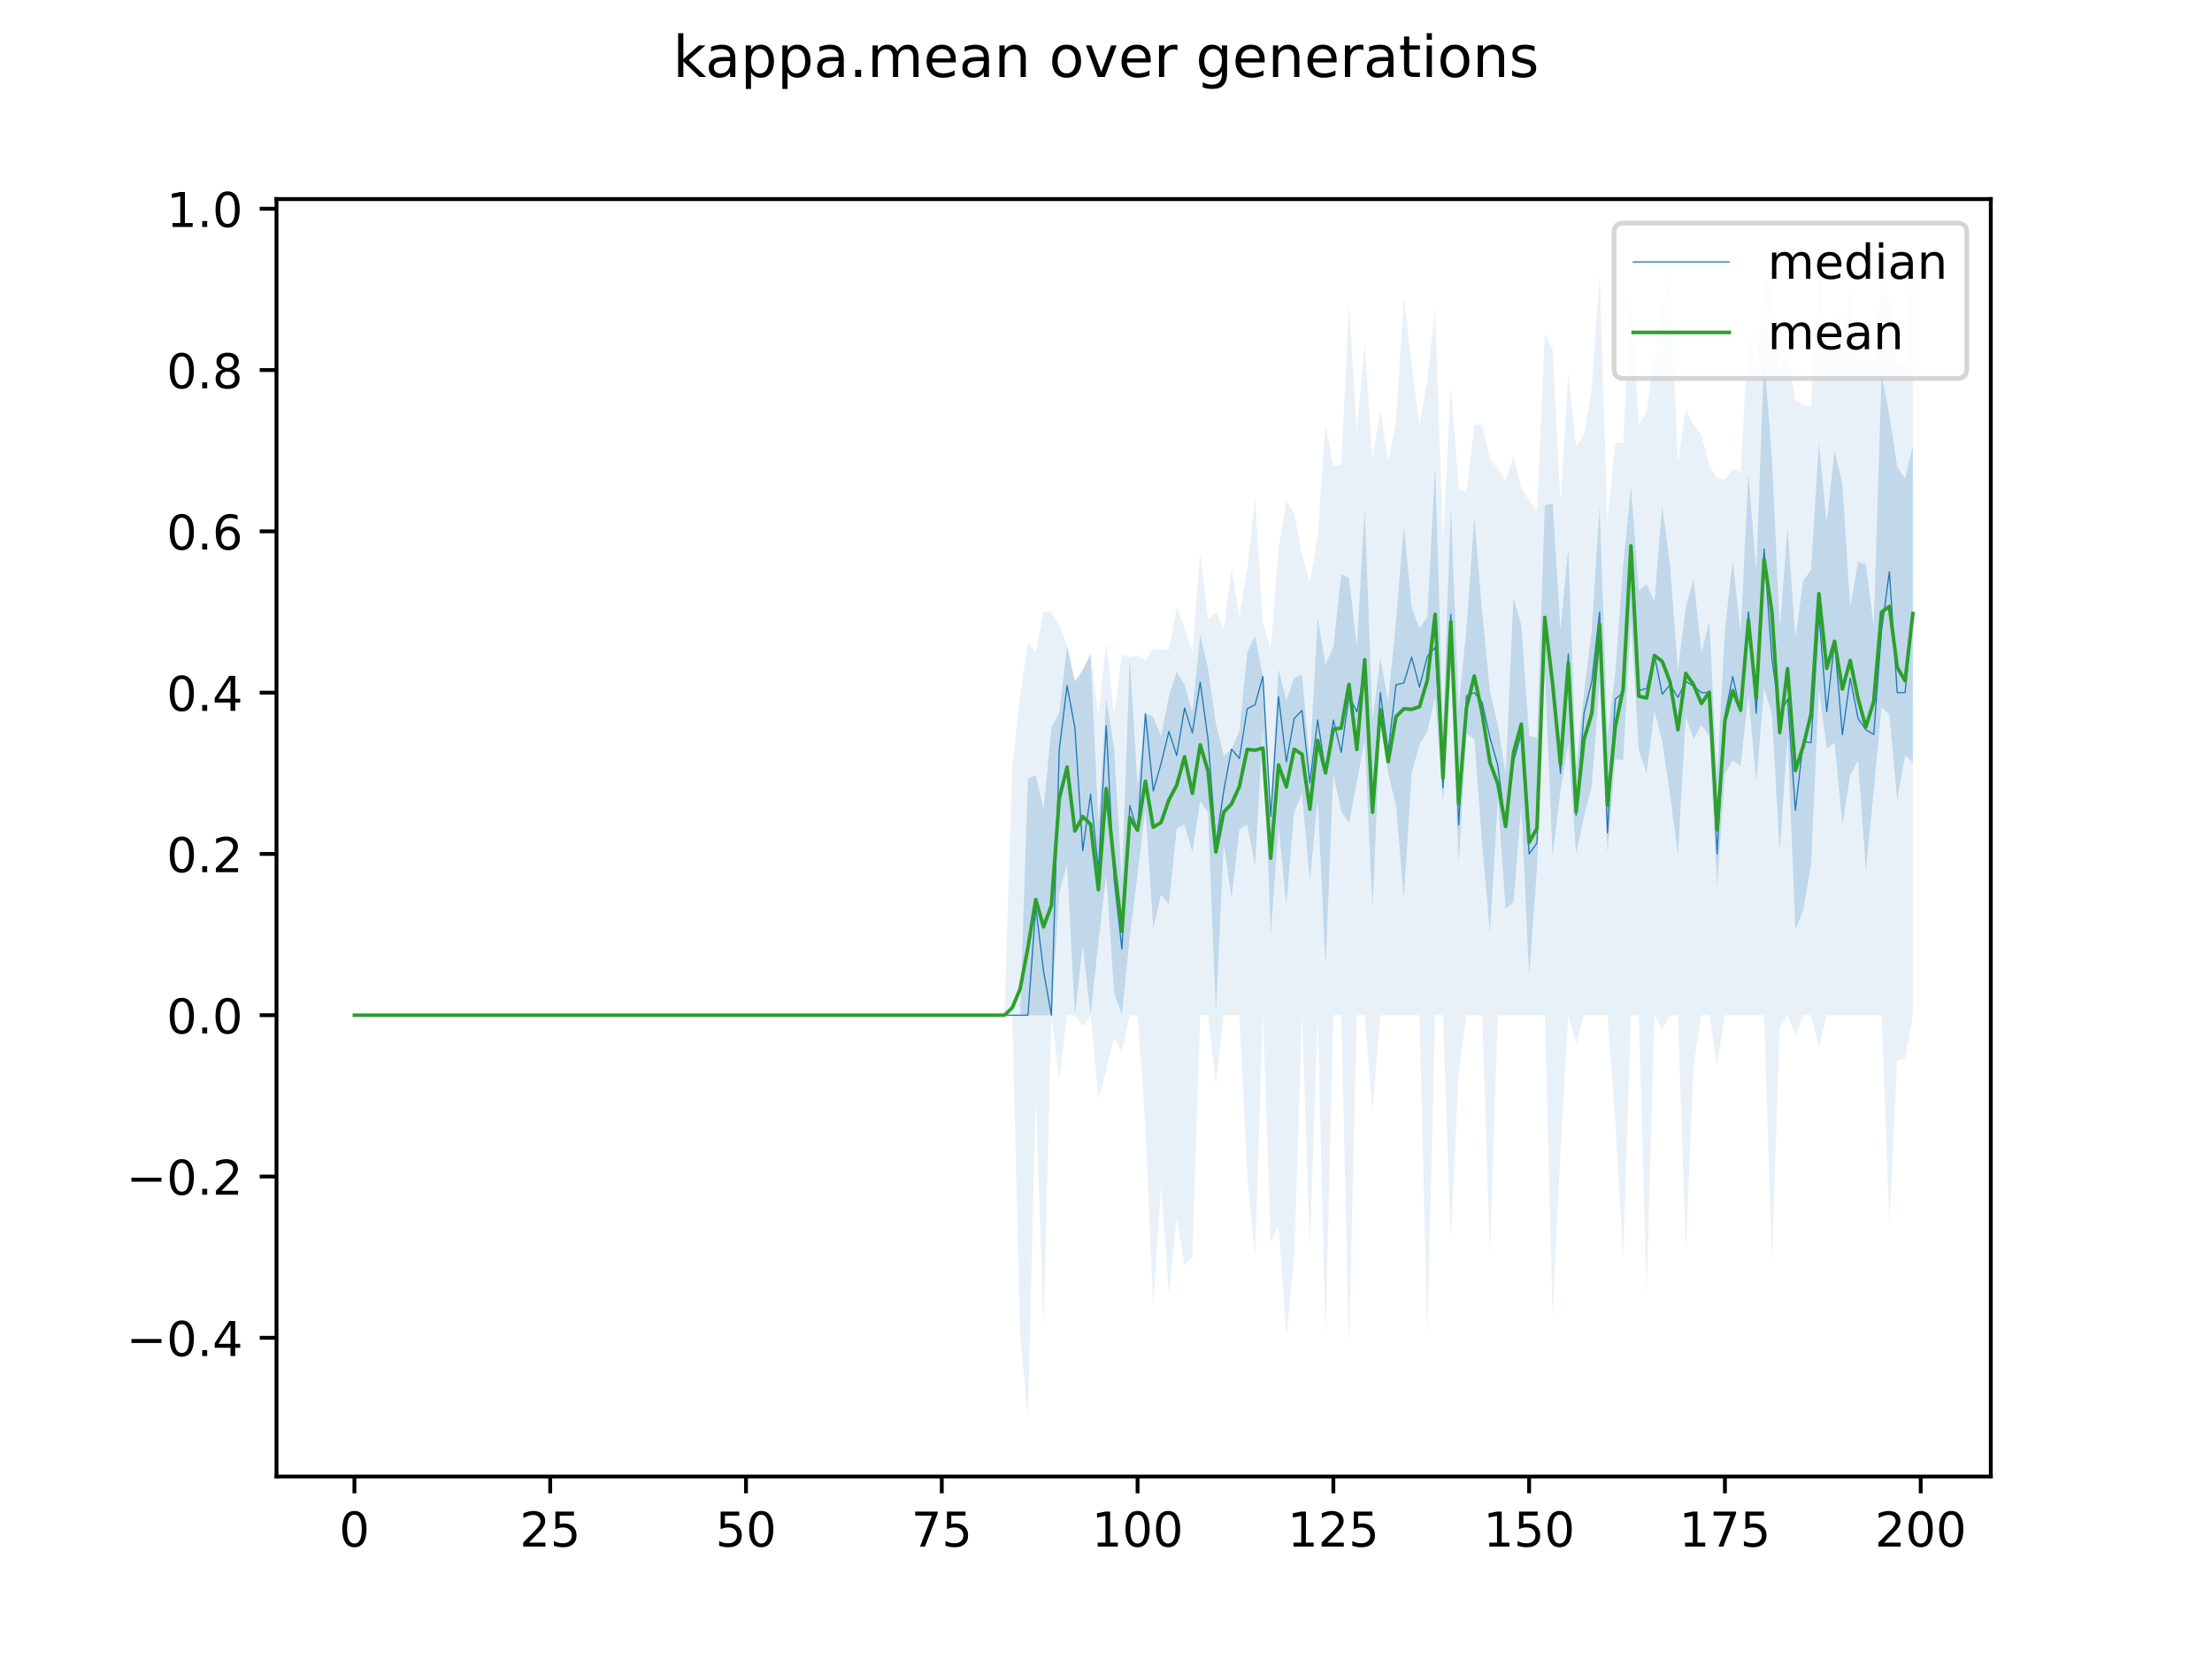 <?xml version="1.0" encoding="utf-8" standalone="no"?>
<!DOCTYPE svg PUBLIC "-//W3C//DTD SVG 1.1//EN"
  "http://www.w3.org/Graphics/SVG/1.1/DTD/svg11.dtd">
<!-- Created with matplotlib (https://matplotlib.org/) -->
<svg height="345.6pt" version="1.1" viewBox="0 0 460.8 345.6" width="460.8pt" xmlns="http://www.w3.org/2000/svg" xmlns:xlink="http://www.w3.org/1999/xlink">
 <defs>
  <style type="text/css">
*{stroke-linecap:butt;stroke-linejoin:round;}
  </style>
 </defs>
 <g id="figure_1">
  <g id="patch_1">
   <path d="M 0 345.6 
L 460.8 345.6 
L 460.8 0 
L 0 0 
z
" style="fill:#ffffff;"/>
  </g>
  <g id="axes_1">
   <g id="patch_2">
    <path d="M 57.6 307.584 
L 414.72 307.584 
L 414.72 41.472 
L 57.6 41.472 
z
" style="fill:#ffffff;"/>
   </g>
   <g id="PolyCollection_1">
    <path clip-path="url(#p01e4485502)" d="M 73.833 211.488 
L 73.833 211.488 
L 75.464 211.488 
L 77.096 211.488 
L 78.727 211.488 
L 80.358 211.488 
L 81.99 211.488 
L 83.621 211.488 
L 85.253 211.488 
L 86.884 211.488 
L 88.516 211.488 
L 90.147 211.488 
L 91.778 211.488 
L 93.41 211.488 
L 95.041 211.488 
L 96.673 211.488 
L 98.304 211.488 
L 99.936 211.488 
L 101.567 211.488 
L 103.198 211.488 
L 104.83 211.488 
L 106.461 211.488 
L 108.093 211.488 
L 109.724 211.488 
L 111.356 211.488 
L 112.987 211.488 
L 114.618 211.488 
L 116.25 211.488 
L 117.881 211.488 
L 119.513 211.488 
L 121.144 211.488 
L 122.776 211.488 
L 124.407 211.488 
L 126.038 211.488 
L 127.67 211.488 
L 129.301 211.488 
L 130.933 211.488 
L 132.564 211.488 
L 134.196 211.488 
L 135.827 211.488 
L 137.458 211.488 
L 139.09 211.488 
L 140.721 211.488 
L 142.353 211.488 
L 143.984 211.488 
L 145.616 211.488 
L 147.247 211.488 
L 148.879 211.488 
L 150.51 211.488 
L 152.141 211.488 
L 153.773 211.488 
L 155.404 211.488 
L 157.036 211.488 
L 158.667 211.488 
L 160.299 211.488 
L 161.93 211.488 
L 163.561 211.488 
L 165.193 211.488 
L 166.824 211.488 
L 168.456 211.488 
L 170.087 211.488 
L 171.719 211.488 
L 173.35 211.488 
L 174.981 211.488 
L 176.613 211.488 
L 178.244 211.488 
L 179.876 211.488 
L 181.507 211.488 
L 183.139 211.488 
L 184.77 211.488 
L 186.401 211.488 
L 188.033 211.488 
L 189.664 211.488 
L 191.296 211.488 
L 192.927 211.488 
L 194.559 211.488 
L 196.19 211.488 
L 197.821 211.488 
L 199.453 211.488 
L 201.084 211.488 
L 202.716 211.488 
L 204.347 211.488 
L 205.979 211.488 
L 207.61 211.488 
L 209.241 211.488 
L 210.873 211.488 
L 212.504 211.488 
L 214.136 211.488 
L 215.767 211.488 
L 217.399 211.488 
L 219.03 211.488 
L 220.661 185.952 
L 222.293 180.156 
L 223.924 211.488 
L 225.556 196.956 
L 227.187 211.488 
L 228.819 196.2 
L 230.45 182.34 
L 232.081 206.784 
L 233.713 211.488 
L 235.344 195.276 
L 236.976 182.256 
L 238.607 168.48 
L 240.239 193.428 
L 241.87 186.372 
L 243.501 188.388 
L 245.133 172.596 
L 246.764 171.756 
L 248.396 177.552 
L 250.027 166.884 
L 251.659 169.236 
L 253.29 211.236 
L 254.921 175.62 
L 256.553 187.212 
L 258.184 172.764 
L 259.816 171.756 
L 261.447 180.324 
L 263.079 151.555 
L 264.71 194.688 
L 266.341 172.176 
L 267.973 188.556 
L 269.604 169.152 
L 271.236 165.456 
L 272.867 183.6 
L 274.499 166.548 
L 276.13 201.408 
L 277.761 161.34 
L 279.393 168.9 
L 281.024 171.42 
L 282.656 162.936 
L 284.287 154.13 
L 285.919 189.48 
L 287.55 150.504 
L 289.181 161.088 
L 290.813 167.892 
L 292.444 187.296 
L 294.076 161.088 
L 295.707 155.124 
L 297.339 152.369 
L 298.97 145.044 
L 300.601 167.304 
L 302.233 138.912 
L 303.864 179.82 
L 305.496 152.856 
L 307.127 154.032 
L 308.759 175.872 
L 310.39 194.352 
L 312.021 166.548 
L 313.653 189.312 
L 315.284 187.884 
L 316.916 168.006 
L 318.547 203.256 
L 320.179 180.912 
L 321.81 139.248 
L 323.441 178.494 
L 325.073 164.784 
L 326.704 154.904 
L 328.336 177.888 
L 329.967 170.16 
L 331.599 163.692 
L 333.23 142.272 
L 334.862 177.636 
L 336.493 158.148 
L 338.124 158.4 
L 339.756 129.004 
L 341.387 156.216 
L 343.019 161.088 
L 344.65 148.179 
L 346.282 154.557 
L 347.913 165.632 
L 349.544 178.224 
L 351.176 149.328 
L 352.807 154.032 
L 354.439 151.008 
L 356.07 153.36 
L 357.702 184.608 
L 359.333 161.088 
L 360.964 158.4 
L 362.596 159.576 
L 364.227 144.624 
L 365.859 162.936 
L 367.49 143.364 
L 369.122 148.875 
L 370.753 177.552 
L 372.384 153.36 
L 374.016 193.764 
L 375.647 189.564 
L 377.279 180.156 
L 378.91 143.28 
L 380.542 156.024 
L 382.173 154.704 
L 383.804 171.924 
L 385.436 161.424 
L 387.067 158.4 
L 388.699 181.416 
L 390.33 164.784 
L 391.962 147.312 
L 393.593 148.861 
L 395.224 166.632 
L 396.856 157.396 
L 398.487 158.8 
L 398.487 92.83 
L 398.487 92.83 
L 396.856 99.684 
L 395.224 97.248 
L 393.593 86.416 
L 391.962 77.844 
L 390.33 130.297 
L 388.699 117.605 
L 387.067 116.988 
L 385.436 126.49 
L 383.804 100.86 
L 382.173 93.852 
L 380.542 108.924 
L 378.91 92.208 
L 377.279 118.752 
L 375.647 120.936 
L 374.016 132.84 
L 372.384 109.995 
L 370.753 130.848 
L 369.122 95.114 
L 367.49 74.568 
L 365.859 119.269 
L 364.227 98.592 
L 362.596 131.856 
L 360.964 116.652 
L 359.333 131.425 
L 357.702 161.592 
L 356.07 129.504 
L 354.439 135.888 
L 352.807 120.768 
L 351.176 126.48 
L 349.544 139.584 
L 347.913 118.08 
L 346.282 105.312 
L 344.65 125.304 
L 343.019 121.671 
L 341.387 123.064 
L 339.756 101.28 
L 338.124 118.08 
L 336.493 140.004 
L 334.862 153.444 
L 333.23 105.303 
L 331.599 131.248 
L 329.967 144.288 
L 328.336 159.791 
L 326.704 114.105 
L 325.073 131.184 
L 323.441 104.842 
L 321.81 105.25 
L 320.179 153.735 
L 318.547 153.36 
L 316.916 130.176 
L 315.284 124.464 
L 313.653 161.256 
L 312.021 151.024 
L 310.39 144.036 
L 308.759 127.527 
L 307.127 107.748 
L 305.496 130.764 
L 303.864 147.564 
L 302.233 105.312 
L 300.601 151.405 
L 298.97 96.912 
L 297.339 128.496 
L 295.707 130.848 
L 294.076 126.48 
L 292.444 109.474 
L 290.813 129.504 
L 289.181 146.019 
L 287.55 137.024 
L 285.919 149.916 
L 284.287 105.9 
L 282.656 134.707 
L 281.024 120.432 
L 279.393 119.552 
L 277.761 134.864 
L 276.13 138.324 
L 274.499 128.719 
L 272.867 158.988 
L 271.236 140.512 
L 269.604 141.264 
L 267.973 145.968 
L 266.341 139.404 
L 264.71 167.808 
L 263.079 140.928 
L 261.447 132.528 
L 259.816 135.888 
L 258.184 152.348 
L 256.553 156.048 
L 254.921 157.392 
L 253.29 150.792 
L 251.659 139.248 
L 250.027 132.192 
L 248.396 148.32 
L 246.764 142.608 
L 245.133 139.92 
L 243.501 145.044 
L 241.87 153.36 
L 240.239 149.291 
L 238.607 148.656 
L 236.976 163.797 
L 235.344 136.896 
L 233.713 183.6 
L 232.081 155.712 
L 230.45 145.632 
L 228.819 171.588 
L 227.187 136.224 
L 225.556 139.584 
L 223.924 141.936 
L 222.293 134.544 
L 220.661 148.511 
L 219.03 151.529 
L 217.399 168.48 
L 215.767 161.504 
L 214.136 162.18 
L 212.504 211.488 
L 210.873 211.488 
L 209.241 211.488 
L 207.61 211.488 
L 205.979 211.488 
L 204.347 211.488 
L 202.716 211.488 
L 201.084 211.488 
L 199.453 211.488 
L 197.821 211.488 
L 196.19 211.488 
L 194.559 211.488 
L 192.927 211.488 
L 191.296 211.488 
L 189.664 211.488 
L 188.033 211.488 
L 186.401 211.488 
L 184.77 211.488 
L 183.139 211.488 
L 181.507 211.488 
L 179.876 211.488 
L 178.244 211.488 
L 176.613 211.488 
L 174.981 211.488 
L 173.35 211.488 
L 171.719 211.488 
L 170.087 211.488 
L 168.456 211.488 
L 166.824 211.488 
L 165.193 211.488 
L 163.561 211.488 
L 161.93 211.488 
L 160.299 211.488 
L 158.667 211.488 
L 157.036 211.488 
L 155.404 211.488 
L 153.773 211.488 
L 152.141 211.488 
L 150.51 211.488 
L 148.879 211.488 
L 147.247 211.488 
L 145.616 211.488 
L 143.984 211.488 
L 142.353 211.488 
L 140.721 211.488 
L 139.09 211.488 
L 137.458 211.488 
L 135.827 211.488 
L 134.196 211.488 
L 132.564 211.488 
L 130.933 211.488 
L 129.301 211.488 
L 127.67 211.488 
L 126.038 211.488 
L 124.407 211.488 
L 122.776 211.488 
L 121.144 211.488 
L 119.513 211.488 
L 117.881 211.488 
L 116.25 211.488 
L 114.618 211.488 
L 112.987 211.488 
L 111.356 211.488 
L 109.724 211.488 
L 108.093 211.488 
L 106.461 211.488 
L 104.83 211.488 
L 103.198 211.488 
L 101.567 211.488 
L 99.936 211.488 
L 98.304 211.488 
L 96.673 211.488 
L 95.041 211.488 
L 93.41 211.488 
L 91.778 211.488 
L 90.147 211.488 
L 88.516 211.488 
L 86.884 211.488 
L 85.253 211.488 
L 83.621 211.488 
L 81.99 211.488 
L 80.358 211.488 
L 78.727 211.488 
L 77.096 211.488 
L 75.464 211.488 
L 73.833 211.488 
z
" style="fill:#1f77b4;fill-opacity:0.2;"/>
   </g>
   <g id="PolyCollection_2">
    <path clip-path="url(#p01e4485502)" d="M 73.833 211.488 
L 73.833 211.488 
L 75.464 211.488 
L 77.096 211.488 
L 78.727 211.488 
L 80.358 211.488 
L 81.99 211.488 
L 83.621 211.488 
L 85.253 211.488 
L 86.884 211.488 
L 88.516 211.488 
L 90.147 211.488 
L 91.778 211.488 
L 93.41 211.488 
L 95.041 211.488 
L 96.673 211.488 
L 98.304 211.488 
L 99.936 211.488 
L 101.567 211.488 
L 103.198 211.488 
L 104.83 211.488 
L 106.461 211.488 
L 108.093 211.488 
L 109.724 211.488 
L 111.356 211.488 
L 112.987 211.488 
L 114.618 211.488 
L 116.25 211.488 
L 117.881 211.488 
L 119.513 211.488 
L 121.144 211.488 
L 122.776 211.488 
L 124.407 211.488 
L 126.038 211.488 
L 127.67 211.488 
L 129.301 211.488 
L 130.933 211.488 
L 132.564 211.488 
L 134.196 211.488 
L 135.827 211.488 
L 137.458 211.488 
L 139.09 211.488 
L 140.721 211.488 
L 142.353 211.488 
L 143.984 211.488 
L 145.616 211.488 
L 147.247 211.488 
L 148.879 211.488 
L 150.51 211.488 
L 152.141 211.488 
L 153.773 211.488 
L 155.404 211.488 
L 157.036 211.488 
L 158.667 211.488 
L 160.299 211.488 
L 161.93 211.488 
L 163.561 211.488 
L 165.193 211.488 
L 166.824 211.488 
L 168.456 211.488 
L 170.087 211.488 
L 171.719 211.488 
L 173.35 211.488 
L 174.981 211.488 
L 176.613 211.488 
L 178.244 211.488 
L 179.876 211.488 
L 181.507 211.488 
L 183.139 211.488 
L 184.77 211.488 
L 186.401 211.488 
L 188.033 211.488 
L 189.664 211.488 
L 191.296 211.488 
L 192.927 211.488 
L 194.559 211.488 
L 196.19 211.488 
L 197.821 211.488 
L 199.453 211.488 
L 201.084 211.488 
L 202.716 211.488 
L 204.347 211.488 
L 205.979 211.488 
L 207.61 211.488 
L 209.241 211.488 
L 210.873 211.488 
L 212.504 278.352 
L 214.136 295.488 
L 215.767 228.288 
L 217.399 276.672 
L 219.03 211.488 
L 220.661 224.928 
L 222.293 211.488 
L 223.924 211.488 
L 225.556 213.84 
L 227.187 211.488 
L 228.819 228.96 
L 230.45 222.912 
L 232.081 216.192 
L 233.713 219.216 
L 235.344 211.488 
L 236.976 211.488 
L 238.607 234.672 
L 240.239 272.304 
L 241.87 247.104 
L 243.501 269.616 
L 245.133 253.824 
L 246.764 263.568 
L 248.396 261.888 
L 250.027 211.488 
L 251.659 211.488 
L 253.29 225.936 
L 254.921 211.488 
L 256.553 211.488 
L 258.184 211.488 
L 259.816 245.088 
L 261.447 261.888 
L 263.079 211.488 
L 264.71 258.864 
L 266.341 255.168 
L 267.973 278.688 
L 269.604 261.888 
L 271.236 211.488 
L 272.867 260.208 
L 274.499 211.488 
L 276.13 278.688 
L 277.761 211.488 
L 279.393 211.488 
L 281.024 280.704 
L 282.656 211.488 
L 284.287 211.488 
L 285.919 231.648 
L 287.55 211.488 
L 289.181 211.488 
L 290.813 211.488 
L 292.444 211.488 
L 294.076 211.488 
L 295.707 211.488 
L 297.339 278.352 
L 298.97 211.488 
L 300.601 211.488 
L 302.233 258.192 
L 303.864 223.584 
L 305.496 211.488 
L 307.127 211.488 
L 308.759 211.488 
L 310.39 261.216 
L 312.021 211.488 
L 313.653 211.488 
L 315.284 211.488 
L 316.916 211.488 
L 318.547 211.488 
L 320.179 211.488 
L 321.81 211.488 
L 323.441 274.32 
L 325.073 240.048 
L 326.704 211.488 
L 328.336 217.536 
L 329.967 211.488 
L 331.599 211.488 
L 333.23 211.488 
L 334.862 211.488 
L 336.493 233.664 
L 338.124 262.224 
L 339.756 211.488 
L 341.387 211.488 
L 343.019 269.616 
L 344.65 211.488 
L 346.282 214.512 
L 347.913 211.488 
L 349.544 211.488 
L 351.176 260.88 
L 352.807 221.904 
L 354.439 211.488 
L 356.07 211.488 
L 357.702 221.904 
L 359.333 211.488 
L 360.964 211.488 
L 362.596 211.488 
L 364.227 211.488 
L 365.859 211.488 
L 367.49 211.488 
L 369.122 262.896 
L 370.753 214.176 
L 372.384 211.488 
L 374.016 215.856 
L 375.647 211.488 
L 377.279 211.488 
L 378.91 218.208 
L 380.542 211.488 
L 382.173 211.488 
L 383.804 211.488 
L 385.436 211.488 
L 387.067 211.488 
L 388.699 211.488 
L 390.33 211.488 
L 391.962 211.488 
L 393.593 255.168 
L 395.224 220.896 
L 396.856 220.56 
L 398.487 211.488 
L 398.487 53.568 
L 398.487 53.568 
L 396.856 76.691 
L 395.224 75.984 
L 393.593 61.968 
L 391.962 58.608 
L 390.33 74.852 
L 388.699 73.997 
L 387.067 72.888 
L 385.436 60.288 
L 383.804 72.613 
L 382.173 63.984 
L 380.542 72.67 
L 378.91 55.584 
L 377.279 84.699 
L 375.647 84.358 
L 374.016 83.264 
L 372.384 73.056 
L 370.753 77.395 
L 369.122 59.616 
L 367.49 57.936 
L 365.859 76.584 
L 364.227 68.688 
L 362.596 98.368 
L 360.964 97.735 
L 359.333 99.936 
L 357.702 99.554 
L 356.07 96.976 
L 354.439 90.528 
L 352.807 88.512 
L 351.176 85.152 
L 349.544 96.4 
L 347.913 56.928 
L 346.282 63.648 
L 344.65 74.736 
L 343.019 85.824 
L 341.387 88.512 
L 339.756 60.624 
L 338.124 92.336 
L 336.493 92.242 
L 334.862 108.592 
L 333.23 56.928 
L 331.599 80.784 
L 329.967 90.528 
L 328.336 93.04 
L 326.704 77.76 
L 325.073 104.608 
L 323.441 72.72 
L 321.81 69.696 
L 320.179 106.396 
L 318.547 104.24 
L 316.916 101.784 
L 315.284 94.896 
L 313.653 100.174 
L 312.021 97.657 
L 310.39 95.522 
L 308.759 88.512 
L 307.127 88.512 
L 305.496 102.517 
L 303.864 101.744 
L 302.233 80.112 
L 300.601 112.688 
L 298.97 64.32 
L 297.339 79.104 
L 295.707 88.512 
L 294.076 75.744 
L 292.444 61.968 
L 290.813 87.504 
L 289.181 96.152 
L 287.55 85.152 
L 285.919 95.696 
L 284.287 71.376 
L 282.656 89.806 
L 281.024 63.312 
L 279.393 96.912 
L 277.761 96.912 
L 276.13 88.512 
L 274.499 111.36 
L 272.867 121.406 
L 271.236 115.536 
L 269.604 106.992 
L 267.973 104.304 
L 266.341 114.401 
L 264.71 135.172 
L 263.079 129.504 
L 261.447 103.632 
L 259.816 118.752 
L 258.184 128.496 
L 256.553 118.416 
L 254.921 131.184 
L 253.29 127.488 
L 251.659 129.168 
L 250.027 115.056 
L 248.396 135.686 
L 246.764 130.848 
L 245.133 126.48 
L 243.501 135.328 
L 241.87 135.28 
L 240.239 135.149 
L 238.607 137.568 
L 236.976 136.56 
L 235.344 136.896 
L 233.713 136.342 
L 232.081 148.656 
L 230.45 133.872 
L 228.819 148.693 
L 227.187 136.224 
L 225.556 139.584 
L 223.924 141.936 
L 222.293 134.544 
L 220.661 130.176 
L 219.03 127.488 
L 217.399 127.488 
L 215.767 135.888 
L 214.136 133.872 
L 212.504 144.96 
L 210.873 159.744 
L 209.241 211.488 
L 207.61 211.488 
L 205.979 211.488 
L 204.347 211.488 
L 202.716 211.488 
L 201.084 211.488 
L 199.453 211.488 
L 197.821 211.488 
L 196.19 211.488 
L 194.559 211.488 
L 192.927 211.488 
L 191.296 211.488 
L 189.664 211.488 
L 188.033 211.488 
L 186.401 211.488 
L 184.77 211.488 
L 183.139 211.488 
L 181.507 211.488 
L 179.876 211.488 
L 178.244 211.488 
L 176.613 211.488 
L 174.981 211.488 
L 173.35 211.488 
L 171.719 211.488 
L 170.087 211.488 
L 168.456 211.488 
L 166.824 211.488 
L 165.193 211.488 
L 163.561 211.488 
L 161.93 211.488 
L 160.299 211.488 
L 158.667 211.488 
L 157.036 211.488 
L 155.404 211.488 
L 153.773 211.488 
L 152.141 211.488 
L 150.51 211.488 
L 148.879 211.488 
L 147.247 211.488 
L 145.616 211.488 
L 143.984 211.488 
L 142.353 211.488 
L 140.721 211.488 
L 139.09 211.488 
L 137.458 211.488 
L 135.827 211.488 
L 134.196 211.488 
L 132.564 211.488 
L 130.933 211.488 
L 129.301 211.488 
L 127.67 211.488 
L 126.038 211.488 
L 124.407 211.488 
L 122.776 211.488 
L 121.144 211.488 
L 119.513 211.488 
L 117.881 211.488 
L 116.25 211.488 
L 114.618 211.488 
L 112.987 211.488 
L 111.356 211.488 
L 109.724 211.488 
L 108.093 211.488 
L 106.461 211.488 
L 104.83 211.488 
L 103.198 211.488 
L 101.567 211.488 
L 99.936 211.488 
L 98.304 211.488 
L 96.673 211.488 
L 95.041 211.488 
L 93.41 211.488 
L 91.778 211.488 
L 90.147 211.488 
L 88.516 211.488 
L 86.884 211.488 
L 85.253 211.488 
L 83.621 211.488 
L 81.99 211.488 
L 80.358 211.488 
L 78.727 211.488 
L 77.096 211.488 
L 75.464 211.488 
L 73.833 211.488 
z
" style="fill:#1f77b4;fill-opacity:0.1;"/>
   </g>
   <g id="matplotlib.axis_1">
    <g id="xtick_1">
     <g id="line2d_1">
      <defs>
       <path d="M 0 0 
L 0 3.5 
" id="m215d4287f9" style="stroke:#000000;stroke-width:0.8;"/>
      </defs>
      <g>
       <use style="stroke:#000000;stroke-width:0.8;" x="73.833" xlink:href="#m215d4287f9" y="307.584"/>
      </g>
     </g>
     <g id="text_1">
      <!-- 0 -->
      <defs>
       <path d="M 31.781 66.406 
Q 24.172 66.406 20.328 58.906 
Q 16.5 51.422 16.5 36.375 
Q 16.5 21.391 20.328 13.891 
Q 24.172 6.391 31.781 6.391 
Q 39.453 6.391 43.281 13.891 
Q 47.125 21.391 47.125 36.375 
Q 47.125 51.422 43.281 58.906 
Q 39.453 66.406 31.781 66.406 
z
M 31.781 74.219 
Q 44.047 74.219 50.516 64.516 
Q 56.984 54.828 56.984 36.375 
Q 56.984 17.969 50.516 8.266 
Q 44.047 -1.422 31.781 -1.422 
Q 19.531 -1.422 13.062 8.266 
Q 6.594 17.969 6.594 36.375 
Q 6.594 54.828 13.062 64.516 
Q 19.531 74.219 31.781 74.219 
z
" id="DejaVuSans-48"/>
      </defs>
      <g transform="translate(70.651 322.182)scale(0.1 -0.1)">
       <use xlink:href="#DejaVuSans-48"/>
      </g>
     </g>
    </g>
    <g id="xtick_2">
     <g id="line2d_2">
      <g>
       <use style="stroke:#000000;stroke-width:0.8;" x="114.618" xlink:href="#m215d4287f9" y="307.584"/>
      </g>
     </g>
     <g id="text_2">
      <!-- 25 -->
      <defs>
       <path d="M 19.188 8.297 
L 53.609 8.297 
L 53.609 0 
L 7.328 0 
L 7.328 8.297 
Q 12.938 14.109 22.625 23.891 
Q 32.328 33.688 34.812 36.531 
Q 39.547 41.844 41.422 45.531 
Q 43.312 49.219 43.312 52.781 
Q 43.312 58.594 39.234 62.25 
Q 35.156 65.922 28.609 65.922 
Q 23.969 65.922 18.812 64.312 
Q 13.672 62.703 7.812 59.422 
L 7.812 69.391 
Q 13.766 71.781 18.938 73 
Q 24.125 74.219 28.422 74.219 
Q 39.75 74.219 46.484 68.547 
Q 53.219 62.891 53.219 53.422 
Q 53.219 48.922 51.531 44.891 
Q 49.859 40.875 45.406 35.406 
Q 44.188 33.984 37.641 27.219 
Q 31.109 20.453 19.188 8.297 
z
" id="DejaVuSans-50"/>
       <path d="M 10.797 72.906 
L 49.516 72.906 
L 49.516 64.594 
L 19.828 64.594 
L 19.828 46.734 
Q 21.969 47.469 24.109 47.828 
Q 26.266 48.188 28.422 48.188 
Q 40.625 48.188 47.75 41.5 
Q 54.891 34.812 54.891 23.391 
Q 54.891 11.625 47.562 5.094 
Q 40.234 -1.422 26.906 -1.422 
Q 22.312 -1.422 17.547 -0.641 
Q 12.797 0.141 7.719 1.703 
L 7.719 11.625 
Q 12.109 9.234 16.797 8.062 
Q 21.484 6.891 26.703 6.891 
Q 35.156 6.891 40.078 11.328 
Q 45.016 15.766 45.016 23.391 
Q 45.016 31 40.078 35.438 
Q 35.156 39.891 26.703 39.891 
Q 22.75 39.891 18.812 39.016 
Q 14.891 38.141 10.797 36.281 
z
" id="DejaVuSans-53"/>
      </defs>
      <g transform="translate(108.256 322.182)scale(0.1 -0.1)">
       <use xlink:href="#DejaVuSans-50"/>
       <use x="63.623" xlink:href="#DejaVuSans-53"/>
      </g>
     </g>
    </g>
    <g id="xtick_3">
     <g id="line2d_3">
      <g>
       <use style="stroke:#000000;stroke-width:0.8;" x="155.404" xlink:href="#m215d4287f9" y="307.584"/>
      </g>
     </g>
     <g id="text_3">
      <!-- 50 -->
      <g transform="translate(149.042 322.182)scale(0.1 -0.1)">
       <use xlink:href="#DejaVuSans-53"/>
       <use x="63.623" xlink:href="#DejaVuSans-48"/>
      </g>
     </g>
    </g>
    <g id="xtick_4">
     <g id="line2d_4">
      <g>
       <use style="stroke:#000000;stroke-width:0.8;" x="196.19" xlink:href="#m215d4287f9" y="307.584"/>
      </g>
     </g>
     <g id="text_4">
      <!-- 75 -->
      <defs>
       <path d="M 8.203 72.906 
L 55.078 72.906 
L 55.078 68.703 
L 28.609 0 
L 18.312 0 
L 43.219 64.594 
L 8.203 64.594 
z
" id="DejaVuSans-55"/>
      </defs>
      <g transform="translate(189.827 322.182)scale(0.1 -0.1)">
       <use xlink:href="#DejaVuSans-55"/>
       <use x="63.623" xlink:href="#DejaVuSans-53"/>
      </g>
     </g>
    </g>
    <g id="xtick_5">
     <g id="line2d_5">
      <g>
       <use style="stroke:#000000;stroke-width:0.8;" x="236.976" xlink:href="#m215d4287f9" y="307.584"/>
      </g>
     </g>
     <g id="text_5">
      <!-- 100 -->
      <defs>
       <path d="M 12.406 8.297 
L 28.516 8.297 
L 28.516 63.922 
L 10.984 60.406 
L 10.984 69.391 
L 28.422 72.906 
L 38.281 72.906 
L 38.281 8.297 
L 54.391 8.297 
L 54.391 0 
L 12.406 0 
z
" id="DejaVuSans-49"/>
      </defs>
      <g transform="translate(227.432 322.182)scale(0.1 -0.1)">
       <use xlink:href="#DejaVuSans-49"/>
       <use x="63.623" xlink:href="#DejaVuSans-48"/>
       <use x="127.246" xlink:href="#DejaVuSans-48"/>
      </g>
     </g>
    </g>
    <g id="xtick_6">
     <g id="line2d_6">
      <g>
       <use style="stroke:#000000;stroke-width:0.8;" x="277.761" xlink:href="#m215d4287f9" y="307.584"/>
      </g>
     </g>
     <g id="text_6">
      <!-- 125 -->
      <g transform="translate(268.218 322.182)scale(0.1 -0.1)">
       <use xlink:href="#DejaVuSans-49"/>
       <use x="63.623" xlink:href="#DejaVuSans-50"/>
       <use x="127.246" xlink:href="#DejaVuSans-53"/>
      </g>
     </g>
    </g>
    <g id="xtick_7">
     <g id="line2d_7">
      <g>
       <use style="stroke:#000000;stroke-width:0.8;" x="318.547" xlink:href="#m215d4287f9" y="307.584"/>
      </g>
     </g>
     <g id="text_7">
      <!-- 150 -->
      <g transform="translate(309.003 322.182)scale(0.1 -0.1)">
       <use xlink:href="#DejaVuSans-49"/>
       <use x="63.623" xlink:href="#DejaVuSans-53"/>
       <use x="127.246" xlink:href="#DejaVuSans-48"/>
      </g>
     </g>
    </g>
    <g id="xtick_8">
     <g id="line2d_8">
      <g>
       <use style="stroke:#000000;stroke-width:0.8;" x="359.333" xlink:href="#m215d4287f9" y="307.584"/>
      </g>
     </g>
     <g id="text_8">
      <!-- 175 -->
      <g transform="translate(349.789 322.182)scale(0.1 -0.1)">
       <use xlink:href="#DejaVuSans-49"/>
       <use x="63.623" xlink:href="#DejaVuSans-55"/>
       <use x="127.246" xlink:href="#DejaVuSans-53"/>
      </g>
     </g>
    </g>
    <g id="xtick_9">
     <g id="line2d_9">
      <g>
       <use style="stroke:#000000;stroke-width:0.8;" x="400.119" xlink:href="#m215d4287f9" y="307.584"/>
      </g>
     </g>
     <g id="text_9">
      <!-- 200 -->
      <g transform="translate(390.575 322.182)scale(0.1 -0.1)">
       <use xlink:href="#DejaVuSans-50"/>
       <use x="63.623" xlink:href="#DejaVuSans-48"/>
       <use x="127.246" xlink:href="#DejaVuSans-48"/>
      </g>
     </g>
    </g>
   </g>
   <g id="matplotlib.axis_2">
    <g id="ytick_1">
     <g id="line2d_10">
      <defs>
       <path d="M 0 0 
L -3.5 0 
" id="mb7d47dc521" style="stroke:#000000;stroke-width:0.8;"/>
      </defs>
      <g>
       <use style="stroke:#000000;stroke-width:0.8;" x="57.6" xlink:href="#mb7d47dc521" y="278.688"/>
      </g>
     </g>
     <g id="text_10">
      <!-- −0.4 -->
      <defs>
       <path d="M 10.594 35.5 
L 73.188 35.5 
L 73.188 27.203 
L 10.594 27.203 
z
" id="DejaVuSans-8722"/>
       <path d="M 10.688 12.406 
L 21 12.406 
L 21 0 
L 10.688 0 
z
" id="DejaVuSans-46"/>
       <path d="M 37.797 64.312 
L 12.891 25.391 
L 37.797 25.391 
z
M 35.203 72.906 
L 47.609 72.906 
L 47.609 25.391 
L 58.016 25.391 
L 58.016 17.188 
L 47.609 17.188 
L 47.609 0 
L 37.797 0 
L 37.797 17.188 
L 4.891 17.188 
L 4.891 26.703 
z
" id="DejaVuSans-52"/>
      </defs>
      <g transform="translate(26.317 282.487)scale(0.1 -0.1)">
       <use xlink:href="#DejaVuSans-8722"/>
       <use x="83.789" xlink:href="#DejaVuSans-48"/>
       <use x="147.412" xlink:href="#DejaVuSans-46"/>
       <use x="179.199" xlink:href="#DejaVuSans-52"/>
      </g>
     </g>
    </g>
    <g id="ytick_2">
     <g id="line2d_11">
      <g>
       <use style="stroke:#000000;stroke-width:0.8;" x="57.6" xlink:href="#mb7d47dc521" y="245.088"/>
      </g>
     </g>
     <g id="text_11">
      <!-- −0.2 -->
      <g transform="translate(26.317 248.887)scale(0.1 -0.1)">
       <use xlink:href="#DejaVuSans-8722"/>
       <use x="83.789" xlink:href="#DejaVuSans-48"/>
       <use x="147.412" xlink:href="#DejaVuSans-46"/>
       <use x="179.199" xlink:href="#DejaVuSans-50"/>
      </g>
     </g>
    </g>
    <g id="ytick_3">
     <g id="line2d_12">
      <g>
       <use style="stroke:#000000;stroke-width:0.8;" x="57.6" xlink:href="#mb7d47dc521" y="211.488"/>
      </g>
     </g>
     <g id="text_12">
      <!-- 0.0 -->
      <g transform="translate(34.697 215.287)scale(0.1 -0.1)">
       <use xlink:href="#DejaVuSans-48"/>
       <use x="63.623" xlink:href="#DejaVuSans-46"/>
       <use x="95.41" xlink:href="#DejaVuSans-48"/>
      </g>
     </g>
    </g>
    <g id="ytick_4">
     <g id="line2d_13">
      <g>
       <use style="stroke:#000000;stroke-width:0.8;" x="57.6" xlink:href="#mb7d47dc521" y="177.888"/>
      </g>
     </g>
     <g id="text_13">
      <!-- 0.2 -->
      <g transform="translate(34.697 181.687)scale(0.1 -0.1)">
       <use xlink:href="#DejaVuSans-48"/>
       <use x="63.623" xlink:href="#DejaVuSans-46"/>
       <use x="95.41" xlink:href="#DejaVuSans-50"/>
      </g>
     </g>
    </g>
    <g id="ytick_5">
     <g id="line2d_14">
      <g>
       <use style="stroke:#000000;stroke-width:0.8;" x="57.6" xlink:href="#mb7d47dc521" y="144.288"/>
      </g>
     </g>
     <g id="text_14">
      <!-- 0.4 -->
      <g transform="translate(34.697 148.087)scale(0.1 -0.1)">
       <use xlink:href="#DejaVuSans-48"/>
       <use x="63.623" xlink:href="#DejaVuSans-46"/>
       <use x="95.41" xlink:href="#DejaVuSans-52"/>
      </g>
     </g>
    </g>
    <g id="ytick_6">
     <g id="line2d_15">
      <g>
       <use style="stroke:#000000;stroke-width:0.8;" x="57.6" xlink:href="#mb7d47dc521" y="110.688"/>
      </g>
     </g>
     <g id="text_15">
      <!-- 0.6 -->
      <defs>
       <path d="M 33.016 40.375 
Q 26.375 40.375 22.484 35.828 
Q 18.609 31.297 18.609 23.391 
Q 18.609 15.531 22.484 10.953 
Q 26.375 6.391 33.016 6.391 
Q 39.656 6.391 43.531 10.953 
Q 47.406 15.531 47.406 23.391 
Q 47.406 31.297 43.531 35.828 
Q 39.656 40.375 33.016 40.375 
z
M 52.594 71.297 
L 52.594 62.312 
Q 48.875 64.062 45.094 64.984 
Q 41.312 65.922 37.594 65.922 
Q 27.828 65.922 22.672 59.328 
Q 17.531 52.734 16.797 39.406 
Q 19.672 43.656 24.016 45.922 
Q 28.375 48.188 33.594 48.188 
Q 44.578 48.188 50.953 41.516 
Q 57.328 34.859 57.328 23.391 
Q 57.328 12.156 50.688 5.359 
Q 44.047 -1.422 33.016 -1.422 
Q 20.359 -1.422 13.672 8.266 
Q 6.984 17.969 6.984 36.375 
Q 6.984 53.656 15.188 63.938 
Q 23.391 74.219 37.203 74.219 
Q 40.922 74.219 44.703 73.484 
Q 48.484 72.75 52.594 71.297 
z
" id="DejaVuSans-54"/>
      </defs>
      <g transform="translate(34.697 114.487)scale(0.1 -0.1)">
       <use xlink:href="#DejaVuSans-48"/>
       <use x="63.623" xlink:href="#DejaVuSans-46"/>
       <use x="95.41" xlink:href="#DejaVuSans-54"/>
      </g>
     </g>
    </g>
    <g id="ytick_7">
     <g id="line2d_16">
      <g>
       <use style="stroke:#000000;stroke-width:0.8;" x="57.6" xlink:href="#mb7d47dc521" y="77.088"/>
      </g>
     </g>
     <g id="text_16">
      <!-- 0.8 -->
      <defs>
       <path d="M 31.781 34.625 
Q 24.75 34.625 20.719 30.859 
Q 16.703 27.094 16.703 20.516 
Q 16.703 13.922 20.719 10.156 
Q 24.75 6.391 31.781 6.391 
Q 38.812 6.391 42.859 10.172 
Q 46.922 13.969 46.922 20.516 
Q 46.922 27.094 42.891 30.859 
Q 38.875 34.625 31.781 34.625 
z
M 21.922 38.812 
Q 15.578 40.375 12.031 44.719 
Q 8.5 49.078 8.5 55.328 
Q 8.5 64.062 14.719 69.141 
Q 20.953 74.219 31.781 74.219 
Q 42.672 74.219 48.875 69.141 
Q 55.078 64.062 55.078 55.328 
Q 55.078 49.078 51.531 44.719 
Q 48 40.375 41.703 38.812 
Q 48.828 37.156 52.797 32.312 
Q 56.781 27.484 56.781 20.516 
Q 56.781 9.906 50.312 4.234 
Q 43.844 -1.422 31.781 -1.422 
Q 19.734 -1.422 13.25 4.234 
Q 6.781 9.906 6.781 20.516 
Q 6.781 27.484 10.781 32.312 
Q 14.797 37.156 21.922 38.812 
z
M 18.312 54.391 
Q 18.312 48.734 21.844 45.562 
Q 25.391 42.391 31.781 42.391 
Q 38.141 42.391 41.719 45.562 
Q 45.312 48.734 45.312 54.391 
Q 45.312 60.062 41.719 63.234 
Q 38.141 66.406 31.781 66.406 
Q 25.391 66.406 21.844 63.234 
Q 18.312 60.062 18.312 54.391 
z
" id="DejaVuSans-56"/>
      </defs>
      <g transform="translate(34.697 80.887)scale(0.1 -0.1)">
       <use xlink:href="#DejaVuSans-48"/>
       <use x="63.623" xlink:href="#DejaVuSans-46"/>
       <use x="95.41" xlink:href="#DejaVuSans-56"/>
      </g>
     </g>
    </g>
    <g id="ytick_8">
     <g id="line2d_17">
      <g>
       <use style="stroke:#000000;stroke-width:0.8;" x="57.6" xlink:href="#mb7d47dc521" y="43.488"/>
      </g>
     </g>
     <g id="text_17">
      <!-- 1.0 -->
      <g transform="translate(34.697 47.287)scale(0.1 -0.1)">
       <use xlink:href="#DejaVuSans-49"/>
       <use x="63.623" xlink:href="#DejaVuSans-46"/>
       <use x="95.41" xlink:href="#DejaVuSans-48"/>
      </g>
     </g>
    </g>
   </g>
   <g id="line2d_18">
    <path clip-path="url(#p01e4485502)" d="M 73.833 211.488 
L 214.136 211.488 
L 215.767 188.976 
L 217.399 202.332 
L 219.03 211.488 
L 220.661 156.216 
L 222.293 142.827 
L 223.924 151.596 
L 225.556 177.236 
L 227.187 165.456 
L 228.819 181.248 
L 230.45 151.159 
L 232.081 183.096 
L 233.713 197.712 
L 235.344 167.808 
L 236.976 173.184 
L 238.607 148.656 
L 240.239 164.784 
L 241.87 159.072 
L 243.501 152.352 
L 245.133 157.392 
L 246.764 147.48 
L 248.396 152.688 
L 250.027 142.104 
L 251.659 154.032 
L 253.29 175.872 
L 254.921 164.784 
L 256.553 156.048 
L 258.184 158.018 
L 259.816 147.662 
L 261.447 146.808 
L 263.079 140.928 
L 264.71 170.16 
L 266.341 145.128 
L 267.973 158.736 
L 269.604 149.679 
L 271.236 147.984 
L 272.867 163.088 
L 274.499 150 
L 276.13 160.752 
L 277.761 150 
L 279.393 156.72 
L 281.024 144.96 
L 282.656 148.32 
L 284.287 139.584 
L 285.919 169.488 
L 287.55 144.288 
L 289.181 156.552 
L 290.813 142.648 
L 292.444 142.272 
L 294.076 136.896 
L 295.707 143.144 
L 297.339 136.728 
L 298.97 134.88 
L 300.601 164.112 
L 302.233 127.992 
L 303.864 171.84 
L 305.496 144.96 
L 307.127 144.288 
L 308.759 146.304 
L 310.39 153.696 
L 312.021 159.408 
L 313.653 172.344 
L 315.284 158.736 
L 316.916 152.688 
L 318.547 177.888 
L 320.179 175.626 
L 321.81 129.188 
L 323.441 141.936 
L 325.073 161.088 
L 326.704 136.232 
L 328.336 169.824 
L 329.967 148.656 
L 331.599 141.936 
L 333.23 127.488 
L 334.862 173.52 
L 336.493 145.632 
L 338.124 144.288 
L 339.756 116.064 
L 341.387 143.842 
L 343.019 143.424 
L 344.65 136.56 
L 346.282 144.624 
L 347.913 142.608 
L 349.544 145.296 
L 351.176 141.936 
L 352.807 142.944 
L 354.439 144.288 
L 356.07 144.288 
L 357.702 177.888 
L 359.333 149.019 
L 360.964 140.936 
L 362.596 148.294 
L 364.227 127.488 
L 365.859 148.57 
L 367.49 114.384 
L 369.122 137.232 
L 370.753 148.992 
L 372.384 145.632 
L 374.016 168.816 
L 375.647 154.487 
L 377.279 154.711 
L 378.91 127.992 
L 380.542 148.261 
L 382.173 133.575 
L 383.804 153.024 
L 385.436 141.264 
L 387.067 149.664 
L 388.699 152.016 
L 390.33 153.024 
L 391.962 131.404 
L 393.593 119.088 
L 395.224 144.288 
L 396.856 144.288 
L 398.487 128.588 
L 398.487 128.588 
" style="fill:none;stroke:#1f77b4;stroke-linecap:square;stroke-width:0.25;"/>
   </g>
   <g id="line2d_19">
    <path clip-path="url(#p01e4485502)" d="M 73.833 211.488 
L 209.241 211.488 
L 210.873 209.931 
L 212.504 206.013 
L 214.136 197.407 
L 215.767 187.395 
L 217.399 193.096 
L 219.03 188.579 
L 220.661 166.349 
L 222.293 159.806 
L 223.924 173.119 
L 225.556 170.094 
L 227.187 171.711 
L 228.819 185.353 
L 230.45 164.261 
L 232.081 179.825 
L 233.713 194.025 
L 235.344 170.304 
L 236.976 172.952 
L 238.607 162.74 
L 240.239 172.33 
L 241.87 171.334 
L 243.501 166.634 
L 245.133 163.555 
L 246.764 157.655 
L 248.396 165.279 
L 250.027 155.175 
L 251.659 160.668 
L 253.29 177.49 
L 254.921 169.189 
L 256.553 167.459 
L 258.184 163.841 
L 259.816 156.108 
L 261.447 156.277 
L 263.079 155.83 
L 264.71 178.781 
L 266.341 159.337 
L 267.973 163.933 
L 269.604 156.087 
L 271.236 157.117 
L 272.867 168.564 
L 274.499 154.241 
L 276.13 161.003 
L 277.761 151.892 
L 279.393 151.678 
L 281.024 142.571 
L 282.656 156.132 
L 284.287 137.445 
L 285.919 169.156 
L 287.55 147.867 
L 289.181 158.675 
L 290.813 149.293 
L 292.444 147.653 
L 294.076 147.766 
L 295.707 147.214 
L 297.339 141.706 
L 298.97 127.972 
L 300.601 162.124 
L 302.233 129.534 
L 303.864 167.445 
L 305.496 147.453 
L 307.127 140.82 
L 308.759 148.558 
L 310.39 158.862 
L 312.021 163.258 
L 313.653 172.167 
L 315.284 156.84 
L 316.916 150.844 
L 318.547 175.485 
L 320.179 172.536 
L 321.81 128.621 
L 323.441 142.534 
L 325.073 159.235 
L 326.704 138.197 
L 328.336 169.133 
L 329.967 154.058 
L 331.599 148.613 
L 333.23 130.062 
L 334.862 167.699 
L 336.493 151.417 
L 338.124 143.562 
L 339.756 113.713 
L 341.387 145.013 
L 343.019 145.419 
L 344.65 136.539 
L 346.282 137.787 
L 347.913 142.098 
L 349.544 152.035 
L 351.176 140.282 
L 352.807 142.658 
L 354.439 146.563 
L 356.07 144.18 
L 357.702 172.871 
L 359.333 150.123 
L 360.964 143.889 
L 362.596 147.898 
L 364.227 129.183 
L 365.859 145.459 
L 367.49 116.437 
L 369.122 127.537 
L 370.753 152.604 
L 372.384 139.297 
L 374.016 160.52 
L 375.647 155.434 
L 377.279 148.718 
L 378.91 123.679 
L 380.542 139.244 
L 382.173 133.596 
L 383.804 143.545 
L 385.436 137.574 
L 387.067 145.547 
L 388.699 151.451 
L 390.33 146.104 
L 391.962 127.532 
L 393.593 126.305 
L 395.224 138.993 
L 396.856 141.808 
L 398.487 127.809 
L 398.487 127.809 
" style="fill:none;stroke:#2ca02c;stroke-linecap:square;stroke-width:0.75;"/>
   </g>
   <g id="patch_3">
    <path d="M 57.6 307.584 
L 57.6 41.472 
" style="fill:none;stroke:#000000;stroke-linecap:square;stroke-linejoin:miter;stroke-width:0.8;"/>
   </g>
   <g id="patch_4">
    <path d="M 414.72 307.584 
L 414.72 41.472 
" style="fill:none;stroke:#000000;stroke-linecap:square;stroke-linejoin:miter;stroke-width:0.8;"/>
   </g>
   <g id="patch_5">
    <path d="M 57.6 307.584 
L 414.72 307.584 
" style="fill:none;stroke:#000000;stroke-linecap:square;stroke-linejoin:miter;stroke-width:0.8;"/>
   </g>
   <g id="patch_6">
    <path d="M 57.6 41.472 
L 414.72 41.472 
" style="fill:none;stroke:#000000;stroke-linecap:square;stroke-linejoin:miter;stroke-width:0.8;"/>
   </g>
   <g id="legend_1">
    <g id="patch_7">
     <path d="M 338.234 78.828 
L 407.72 78.828 
Q 409.72 78.828 409.72 76.828 
L 409.72 48.472 
Q 409.72 46.472 407.72 46.472 
L 338.234 46.472 
Q 336.234 46.472 336.234 48.472 
L 336.234 76.828 
Q 336.234 78.828 338.234 78.828 
z
" style="fill:#ffffff;opacity:0.8;stroke:#cccccc;stroke-linejoin:miter;"/>
    </g>
    <g id="line2d_20">
     <path d="M 340.234 54.57 
L 360.234 54.57 
" style="fill:none;stroke:#1f77b4;stroke-linecap:square;stroke-width:0.25;"/>
    </g>
    <g id="line2d_21"/>
    <g id="text_18">
     <!-- median -->
     <defs>
      <path d="M 52 44.188 
Q 55.375 50.25 60.062 53.125 
Q 64.75 56 71.094 56 
Q 79.641 56 84.281 50.016 
Q 88.922 44.047 88.922 33.016 
L 88.922 0 
L 79.891 0 
L 79.891 32.719 
Q 79.891 40.578 77.094 44.375 
Q 74.312 48.188 68.609 48.188 
Q 61.625 48.188 57.562 43.547 
Q 53.516 38.922 53.516 30.906 
L 53.516 0 
L 44.484 0 
L 44.484 32.719 
Q 44.484 40.625 41.703 44.406 
Q 38.922 48.188 33.109 48.188 
Q 26.219 48.188 22.156 43.531 
Q 18.109 38.875 18.109 30.906 
L 18.109 0 
L 9.078 0 
L 9.078 54.688 
L 18.109 54.688 
L 18.109 46.188 
Q 21.188 51.219 25.484 53.609 
Q 29.781 56 35.688 56 
Q 41.656 56 45.828 52.969 
Q 50 49.953 52 44.188 
z
" id="DejaVuSans-109"/>
      <path d="M 56.203 29.594 
L 56.203 25.203 
L 14.891 25.203 
Q 15.484 15.922 20.484 11.062 
Q 25.484 6.203 34.422 6.203 
Q 39.594 6.203 44.453 7.469 
Q 49.312 8.734 54.109 11.281 
L 54.109 2.781 
Q 49.266 0.734 44.188 -0.344 
Q 39.109 -1.422 33.891 -1.422 
Q 20.797 -1.422 13.156 6.188 
Q 5.516 13.812 5.516 26.812 
Q 5.516 40.234 12.766 48.109 
Q 20.016 56 32.328 56 
Q 43.359 56 49.781 48.891 
Q 56.203 41.797 56.203 29.594 
z
M 47.219 32.234 
Q 47.125 39.594 43.094 43.984 
Q 39.062 48.391 32.422 48.391 
Q 24.906 48.391 20.391 44.141 
Q 15.875 39.891 15.188 32.172 
z
" id="DejaVuSans-101"/>
      <path d="M 45.406 46.391 
L 45.406 75.984 
L 54.391 75.984 
L 54.391 0 
L 45.406 0 
L 45.406 8.203 
Q 42.578 3.328 38.25 0.953 
Q 33.938 -1.422 27.875 -1.422 
Q 17.969 -1.422 11.734 6.484 
Q 5.516 14.406 5.516 27.297 
Q 5.516 40.188 11.734 48.094 
Q 17.969 56 27.875 56 
Q 33.938 56 38.25 53.625 
Q 42.578 51.266 45.406 46.391 
z
M 14.797 27.297 
Q 14.797 17.391 18.875 11.75 
Q 22.953 6.109 30.078 6.109 
Q 37.203 6.109 41.297 11.75 
Q 45.406 17.391 45.406 27.297 
Q 45.406 37.203 41.297 42.844 
Q 37.203 48.484 30.078 48.484 
Q 22.953 48.484 18.875 42.844 
Q 14.797 37.203 14.797 27.297 
z
" id="DejaVuSans-100"/>
      <path d="M 9.422 54.688 
L 18.406 54.688 
L 18.406 0 
L 9.422 0 
z
M 9.422 75.984 
L 18.406 75.984 
L 18.406 64.594 
L 9.422 64.594 
z
" id="DejaVuSans-105"/>
      <path d="M 34.281 27.484 
Q 23.391 27.484 19.188 25 
Q 14.984 22.516 14.984 16.5 
Q 14.984 11.719 18.141 8.906 
Q 21.297 6.109 26.703 6.109 
Q 34.188 6.109 38.703 11.406 
Q 43.219 16.703 43.219 25.484 
L 43.219 27.484 
z
M 52.203 31.203 
L 52.203 0 
L 43.219 0 
L 43.219 8.297 
Q 40.141 3.328 35.547 0.953 
Q 30.953 -1.422 24.312 -1.422 
Q 15.922 -1.422 10.953 3.297 
Q 6 8.016 6 15.922 
Q 6 25.141 12.172 29.828 
Q 18.359 34.516 30.609 34.516 
L 43.219 34.516 
L 43.219 35.406 
Q 43.219 41.609 39.141 45 
Q 35.062 48.391 27.688 48.391 
Q 23 48.391 18.547 47.266 
Q 14.109 46.141 10.016 43.891 
L 10.016 52.203 
Q 14.938 54.109 19.578 55.047 
Q 24.219 56 28.609 56 
Q 40.484 56 46.344 49.844 
Q 52.203 43.703 52.203 31.203 
z
" id="DejaVuSans-97"/>
      <path d="M 54.891 33.016 
L 54.891 0 
L 45.906 0 
L 45.906 32.719 
Q 45.906 40.484 42.875 44.328 
Q 39.844 48.188 33.797 48.188 
Q 26.516 48.188 22.312 43.547 
Q 18.109 38.922 18.109 30.906 
L 18.109 0 
L 9.078 0 
L 9.078 54.688 
L 18.109 54.688 
L 18.109 46.188 
Q 21.344 51.125 25.703 53.562 
Q 30.078 56 35.797 56 
Q 45.219 56 50.047 50.172 
Q 54.891 44.344 54.891 33.016 
z
" id="DejaVuSans-110"/>
     </defs>
     <g transform="translate(368.234 58.07)scale(0.1 -0.1)">
      <use xlink:href="#DejaVuSans-109"/>
      <use x="97.412" xlink:href="#DejaVuSans-101"/>
      <use x="158.936" xlink:href="#DejaVuSans-100"/>
      <use x="222.412" xlink:href="#DejaVuSans-105"/>
      <use x="250.195" xlink:href="#DejaVuSans-97"/>
      <use x="311.475" xlink:href="#DejaVuSans-110"/>
     </g>
    </g>
    <g id="line2d_22">
     <path d="M 340.234 69.249 
L 360.234 69.249 
" style="fill:none;stroke:#2ca02c;stroke-linecap:square;stroke-width:0.75;"/>
    </g>
    <g id="line2d_23"/>
    <g id="text_19">
     <!-- mean -->
     <g transform="translate(368.234 72.749)scale(0.1 -0.1)">
      <use xlink:href="#DejaVuSans-109"/>
      <use x="97.412" xlink:href="#DejaVuSans-101"/>
      <use x="158.936" xlink:href="#DejaVuSans-97"/>
      <use x="220.215" xlink:href="#DejaVuSans-110"/>
     </g>
    </g>
   </g>
  </g>
  <g id="text_20">
   <!-- kappa.mean over generations -->
   <defs>
    <path d="M 9.078 75.984 
L 18.109 75.984 
L 18.109 31.109 
L 44.922 54.688 
L 56.391 54.688 
L 27.391 29.109 
L 57.625 0 
L 45.906 0 
L 18.109 26.703 
L 18.109 0 
L 9.078 0 
z
" id="DejaVuSans-107"/>
    <path d="M 18.109 8.203 
L 18.109 -20.797 
L 9.078 -20.797 
L 9.078 54.688 
L 18.109 54.688 
L 18.109 46.391 
Q 20.953 51.266 25.266 53.625 
Q 29.594 56 35.594 56 
Q 45.562 56 51.781 48.094 
Q 58.016 40.188 58.016 27.297 
Q 58.016 14.406 51.781 6.484 
Q 45.562 -1.422 35.594 -1.422 
Q 29.594 -1.422 25.266 0.953 
Q 20.953 3.328 18.109 8.203 
z
M 48.688 27.297 
Q 48.688 37.203 44.609 42.844 
Q 40.531 48.484 33.406 48.484 
Q 26.266 48.484 22.188 42.844 
Q 18.109 37.203 18.109 27.297 
Q 18.109 17.391 22.188 11.75 
Q 26.266 6.109 33.406 6.109 
Q 40.531 6.109 44.609 11.75 
Q 48.688 17.391 48.688 27.297 
z
" id="DejaVuSans-112"/>
    <path id="DejaVuSans-32"/>
    <path d="M 30.609 48.391 
Q 23.391 48.391 19.188 42.75 
Q 14.984 37.109 14.984 27.297 
Q 14.984 17.484 19.156 11.844 
Q 23.344 6.203 30.609 6.203 
Q 37.797 6.203 41.984 11.859 
Q 46.188 17.531 46.188 27.297 
Q 46.188 37.016 41.984 42.703 
Q 37.797 48.391 30.609 48.391 
z
M 30.609 56 
Q 42.328 56 49.016 48.375 
Q 55.719 40.766 55.719 27.297 
Q 55.719 13.875 49.016 6.219 
Q 42.328 -1.422 30.609 -1.422 
Q 18.844 -1.422 12.172 6.219 
Q 5.516 13.875 5.516 27.297 
Q 5.516 40.766 12.172 48.375 
Q 18.844 56 30.609 56 
z
" id="DejaVuSans-111"/>
    <path d="M 2.984 54.688 
L 12.5 54.688 
L 29.594 8.797 
L 46.688 54.688 
L 56.203 54.688 
L 35.688 0 
L 23.484 0 
z
" id="DejaVuSans-118"/>
    <path d="M 41.109 46.297 
Q 39.594 47.172 37.812 47.578 
Q 36.031 48 33.891 48 
Q 26.266 48 22.188 43.047 
Q 18.109 38.094 18.109 28.812 
L 18.109 0 
L 9.078 0 
L 9.078 54.688 
L 18.109 54.688 
L 18.109 46.188 
Q 20.953 51.172 25.484 53.578 
Q 30.031 56 36.531 56 
Q 37.453 56 38.578 55.875 
Q 39.703 55.766 41.062 55.516 
z
" id="DejaVuSans-114"/>
    <path d="M 45.406 27.984 
Q 45.406 37.75 41.375 43.109 
Q 37.359 48.484 30.078 48.484 
Q 22.859 48.484 18.828 43.109 
Q 14.797 37.75 14.797 27.984 
Q 14.797 18.266 18.828 12.891 
Q 22.859 7.516 30.078 7.516 
Q 37.359 7.516 41.375 12.891 
Q 45.406 18.266 45.406 27.984 
z
M 54.391 6.781 
Q 54.391 -7.172 48.188 -13.984 
Q 42 -20.797 29.203 -20.797 
Q 24.469 -20.797 20.266 -20.094 
Q 16.062 -19.391 12.109 -17.922 
L 12.109 -9.188 
Q 16.062 -11.328 19.922 -12.344 
Q 23.781 -13.375 27.781 -13.375 
Q 36.625 -13.375 41.016 -8.766 
Q 45.406 -4.156 45.406 5.172 
L 45.406 9.625 
Q 42.625 4.781 38.281 2.391 
Q 33.938 0 27.875 0 
Q 17.828 0 11.672 7.656 
Q 5.516 15.328 5.516 27.984 
Q 5.516 40.672 11.672 48.328 
Q 17.828 56 27.875 56 
Q 33.938 56 38.281 53.609 
Q 42.625 51.219 45.406 46.391 
L 45.406 54.688 
L 54.391 54.688 
z
" id="DejaVuSans-103"/>
    <path d="M 18.312 70.219 
L 18.312 54.688 
L 36.812 54.688 
L 36.812 47.703 
L 18.312 47.703 
L 18.312 18.016 
Q 18.312 11.328 20.141 9.422 
Q 21.969 7.516 27.594 7.516 
L 36.812 7.516 
L 36.812 0 
L 27.594 0 
Q 17.188 0 13.234 3.875 
Q 9.281 7.766 9.281 18.016 
L 9.281 47.703 
L 2.688 47.703 
L 2.688 54.688 
L 9.281 54.688 
L 9.281 70.219 
z
" id="DejaVuSans-116"/>
    <path d="M 44.281 53.078 
L 44.281 44.578 
Q 40.484 46.531 36.375 47.5 
Q 32.281 48.484 27.875 48.484 
Q 21.188 48.484 17.844 46.438 
Q 14.5 44.391 14.5 40.281 
Q 14.5 37.156 16.891 35.375 
Q 19.281 33.594 26.516 31.984 
L 29.594 31.297 
Q 39.156 29.25 43.188 25.516 
Q 47.219 21.781 47.219 15.094 
Q 47.219 7.469 41.188 3.016 
Q 35.156 -1.422 24.609 -1.422 
Q 20.219 -1.422 15.453 -0.562 
Q 10.688 0.297 5.422 2 
L 5.422 11.281 
Q 10.406 8.688 15.234 7.391 
Q 20.062 6.109 24.812 6.109 
Q 31.156 6.109 34.562 8.281 
Q 37.984 10.453 37.984 14.406 
Q 37.984 18.062 35.516 20.016 
Q 33.062 21.969 24.703 23.781 
L 21.578 24.516 
Q 13.234 26.266 9.516 29.906 
Q 5.812 33.547 5.812 39.891 
Q 5.812 47.609 11.281 51.797 
Q 16.75 56 26.812 56 
Q 31.781 56 36.172 55.266 
Q 40.578 54.547 44.281 53.078 
z
" id="DejaVuSans-115"/>
   </defs>
   <g transform="translate(140.184 16.03)scale(0.12 -0.12)">
    <use xlink:href="#DejaVuSans-107"/>
    <use x="56.16" xlink:href="#DejaVuSans-97"/>
    <use x="117.439" xlink:href="#DejaVuSans-112"/>
    <use x="180.916" xlink:href="#DejaVuSans-112"/>
    <use x="244.393" xlink:href="#DejaVuSans-97"/>
    <use x="305.672" xlink:href="#DejaVuSans-46"/>
    <use x="337.459" xlink:href="#DejaVuSans-109"/>
    <use x="434.871" xlink:href="#DejaVuSans-101"/>
    <use x="496.395" xlink:href="#DejaVuSans-97"/>
    <use x="557.674" xlink:href="#DejaVuSans-110"/>
    <use x="621.053" xlink:href="#DejaVuSans-32"/>
    <use x="652.84" xlink:href="#DejaVuSans-111"/>
    <use x="714.021" xlink:href="#DejaVuSans-118"/>
    <use x="773.201" xlink:href="#DejaVuSans-101"/>
    <use x="834.725" xlink:href="#DejaVuSans-114"/>
    <use x="875.838" xlink:href="#DejaVuSans-32"/>
    <use x="907.625" xlink:href="#DejaVuSans-103"/>
    <use x="971.102" xlink:href="#DejaVuSans-101"/>
    <use x="1032.625" xlink:href="#DejaVuSans-110"/>
    <use x="1096.004" xlink:href="#DejaVuSans-101"/>
    <use x="1157.527" xlink:href="#DejaVuSans-114"/>
    <use x="1198.641" xlink:href="#DejaVuSans-97"/>
    <use x="1259.92" xlink:href="#DejaVuSans-116"/>
    <use x="1299.129" xlink:href="#DejaVuSans-105"/>
    <use x="1326.912" xlink:href="#DejaVuSans-111"/>
    <use x="1388.094" xlink:href="#DejaVuSans-110"/>
    <use x="1451.473" xlink:href="#DejaVuSans-115"/>
   </g>
  </g>
 </g>
 <defs>
  <clipPath id="p01e4485502">
   <rect height="266.112" width="357.12" x="57.6" y="41.472"/>
  </clipPath>
 </defs>
</svg>
